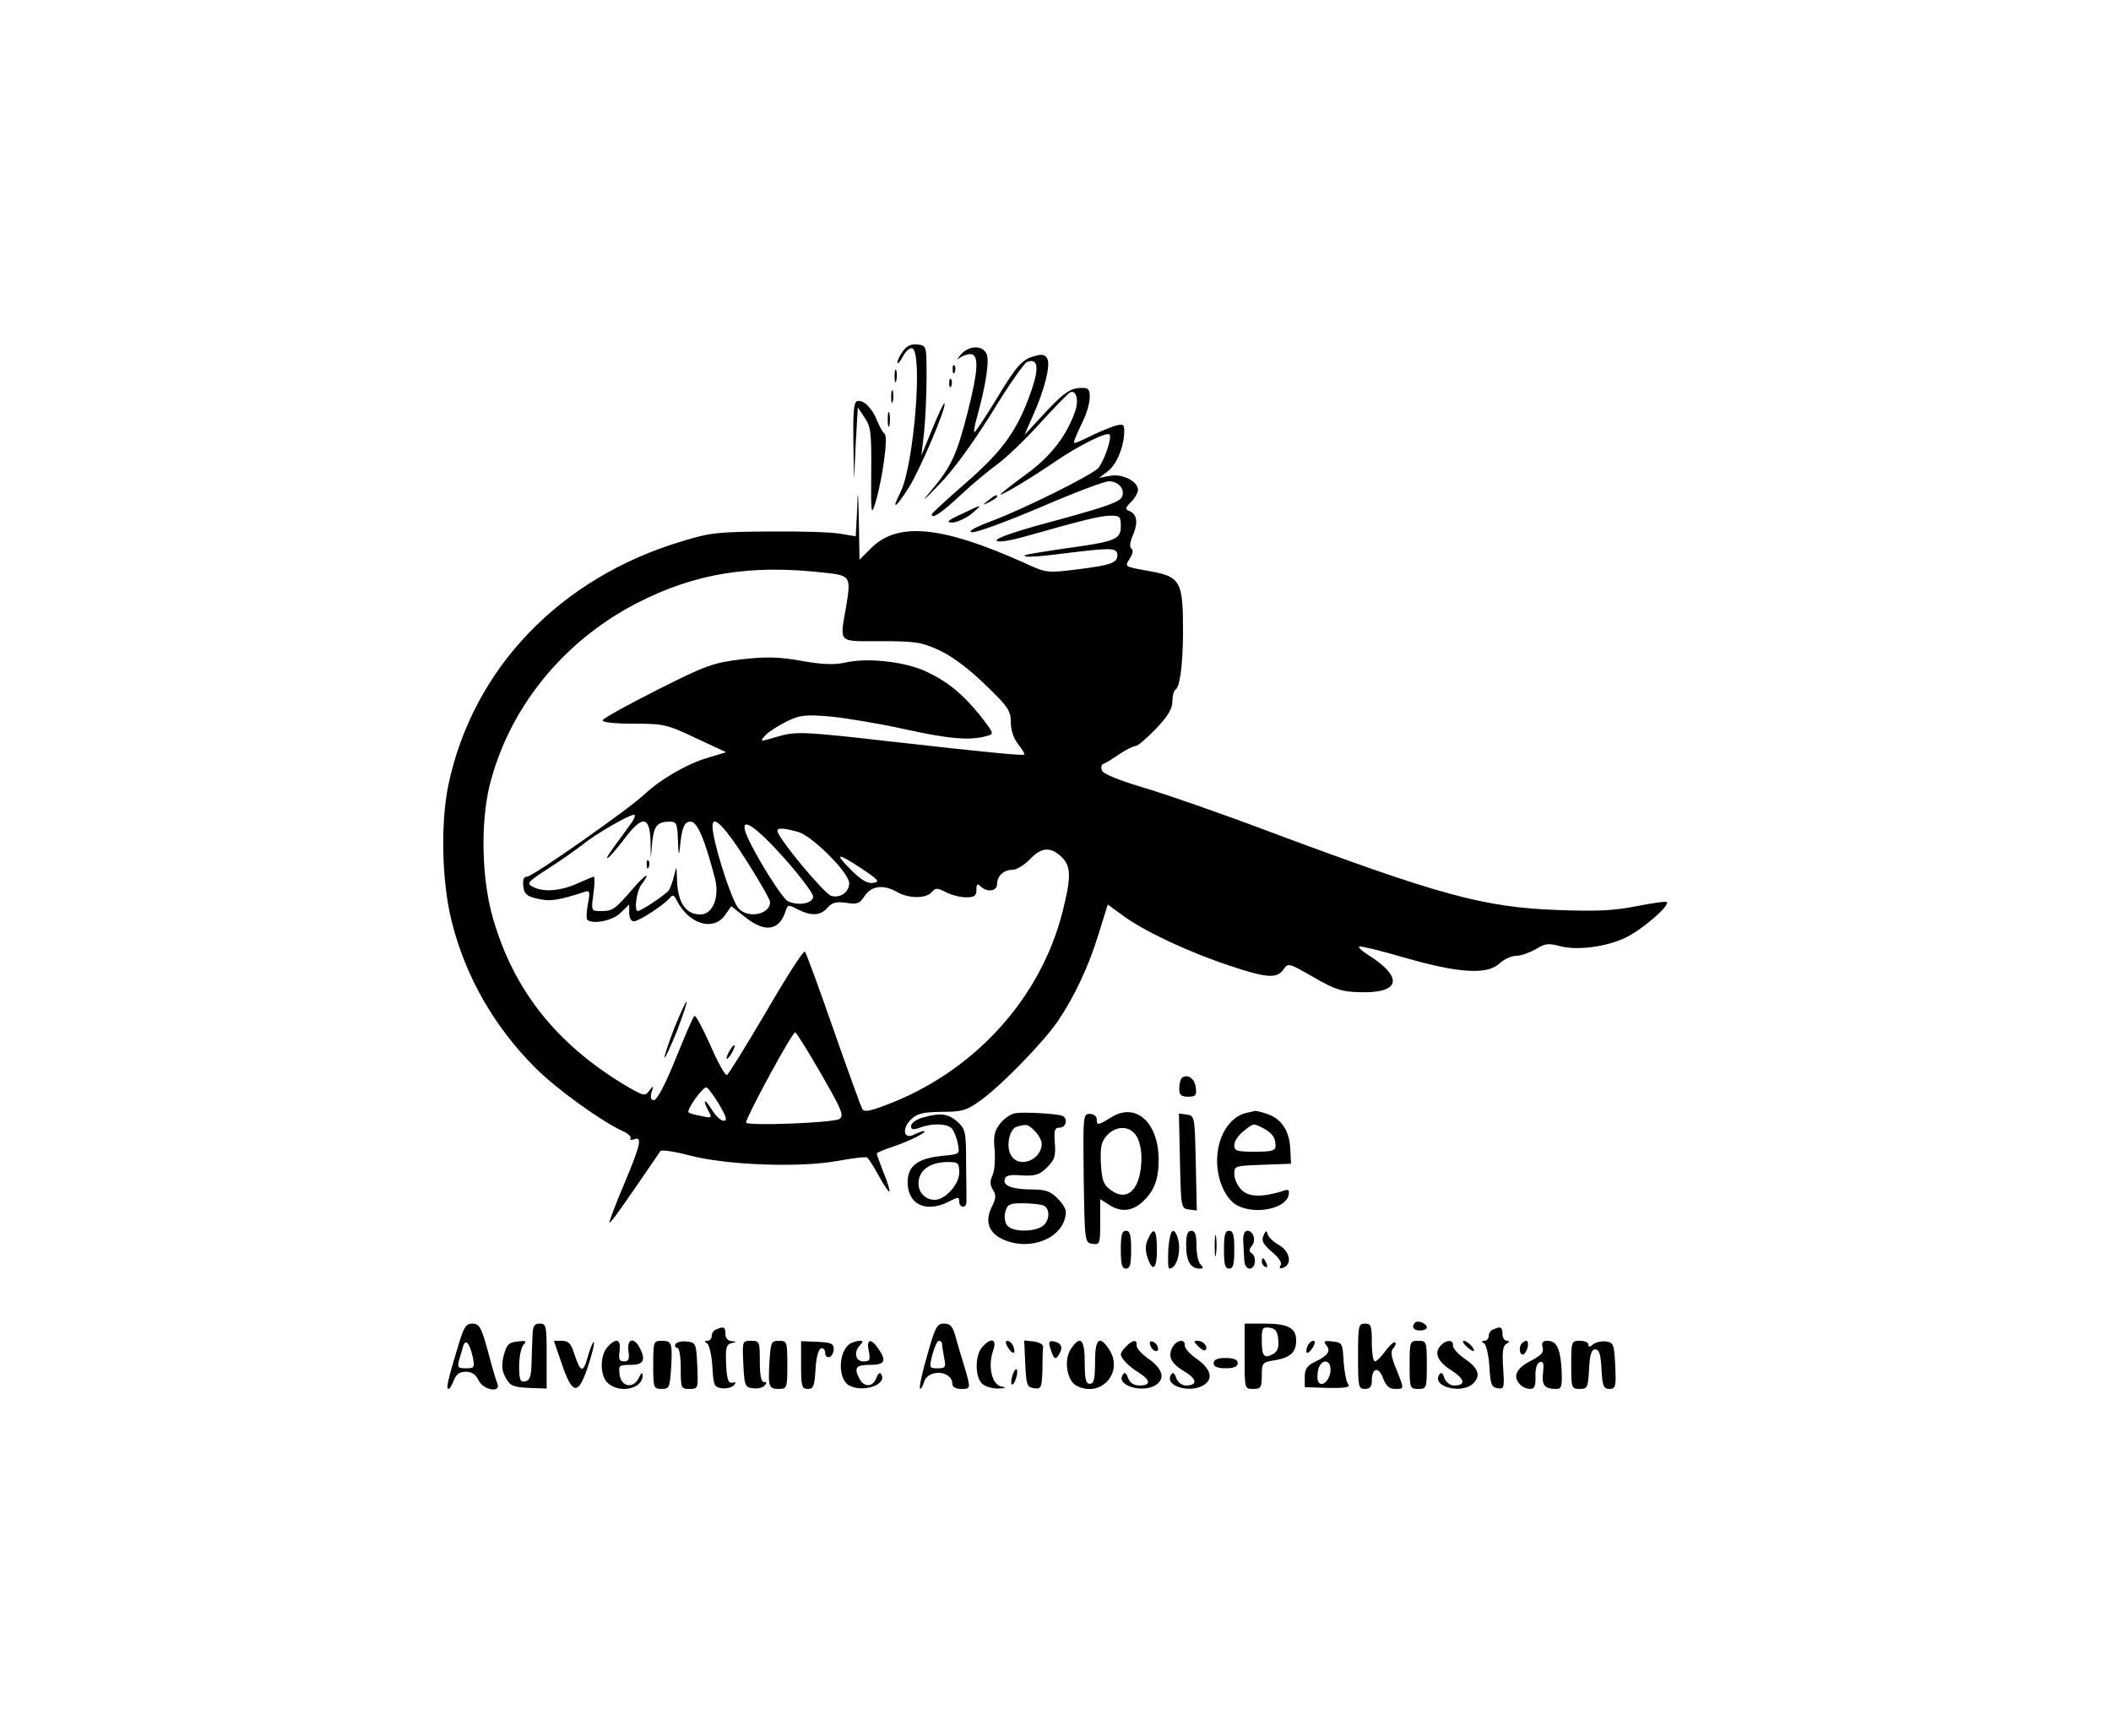 <?xml version="1.0" standalone="no"?>
<!DOCTYPE svg PUBLIC "-//W3C//DTD SVG 20010904//EN"
 "http://www.w3.org/TR/2001/REC-SVG-20010904/DTD/svg10.dtd">
<svg version="1.0" xmlns="http://www.w3.org/2000/svg"
 width="614pt" height="505pt" viewBox="0 0 614 505"
 preserveAspectRatio="xMidYMid meet">

<g transform="translate(0,505) scale(0.1,-0.1)"
fill="#000000" stroke="none">
<path d="M2626 4028 c-9 -12 -16 -27 -16 -33 1 -5 8 3 16 18 8 16 21 26 27 24
32 -10 5 -342 -34 -419 -28 -55 -14 -47 25 15 32 51 111 236 103 244 -2 2 -18
-32 -35 -74 l-32 -78 8 70 c4 39 7 111 7 160 0 90 0 90 -27 93 -18 2 -31 -4
-42 -20z"/>
<path d="M2794 4018 c-10 -13 -12 -17 -4 -10 8 6 22 12 32 12 26 0 24 -45 -8
-171 -31 -121 -47 -156 -104 -224 -33 -39 -28 -36 21 15 40 40 98 120 153 208
48 79 95 146 103 149 31 12 36 -14 15 -77 -40 -118 -83 -179 -191 -273 -56
-49 -101 -90 -101 -93 0 -15 27 3 82 54 35 33 83 73 108 91 25 18 81 71 124
119 44 48 84 89 89 91 17 7 25 -22 15 -53 -25 -73 -71 -133 -144 -186 -41 -30
-74 -56 -74 -58 0 -6 90 48 160 96 64 44 149 87 157 78 9 -8 -18 -83 -34 -99
-28 -24 -209 -114 -302 -150 -56 -21 -78 -33 -64 -35 12 -2 101 31 198 72 97
42 187 76 200 76 28 0 47 -22 39 -44 -6 -17 -51 -32 -252 -86 -70 -20 -119
-37 -113 -43 5 -5 37 0 77 11 180 51 226 62 254 62 27 0 30 -3 30 -30 0 -39
-14 -45 -160 -65 -63 -9 -116 -18 -119 -20 -7 -8 36 -5 145 9 108 13 124 12
124 -9 0 -22 -19 -29 -115 -41 -89 -11 -91 -11 -154 18 -243 109 -370 121
-448 43 l-33 -33 -2 112 c-2 94 -3 99 -5 33 l-4 -77 -42 7 c-23 5 -116 8 -207
7 -149 -1 -174 -3 -255 -28 -356 -106 -610 -371 -681 -710 -23 -112 -19 -282
10 -397 40 -160 124 -306 243 -425 62 -62 191 -155 256 -185 14 -6 24 -16 21
-20 -3 -5 2 -6 10 -3 25 10 20 -14 -29 -131 -25 -59 -44 -109 -42 -111 3 -3
43 54 148 208 3 4 41 -1 85 -13 107 -28 319 -36 429 -16 44 8 83 13 87 10 4
-2 19 -26 34 -53 15 -28 29 -48 31 -46 2 2 -5 27 -17 55 -11 28 -20 53 -20 56
0 2 21 11 48 20 48 16 103 44 89 45 -5 0 -17 -5 -28 -10 -30 -16 -37 16 -10
43 18 18 34 22 90 23 62 0 73 4 117 36 61 45 180 168 221 228 48 71 89 158
118 252 l27 87 48 -35 c61 -44 191 -105 307 -143 107 -36 137 -38 156 -11 14
20 15 19 87 -22 62 -36 83 -43 134 -44 120 -4 130 43 23 110 -16 10 -26 20
-24 23 3 2 63 -12 134 -33 157 -45 239 -50 275 -16 13 12 35 22 49 22 13 0 38
9 56 19 27 17 37 18 70 9 49 -13 132 -3 190 24 47 22 131 94 121 104 -3 3 -43
-3 -89 -12 -65 -13 -115 -15 -228 -11 -216 8 -343 43 -836 227 -143 54 -310
112 -372 130 -70 21 -114 39 -118 49 -3 8 -2 17 4 19 6 2 26 14 46 28 20 13
41 24 48 24 6 0 33 23 59 50 35 37 48 58 48 80 0 16 4 31 9 34 13 8 21 70 22
161 0 160 -5 168 -110 186 -60 11 -60 11 -45 34 9 14 11 25 5 29 -6 4 -5 19 5
41 15 37 11 60 -12 69 -12 5 -11 9 6 26 11 11 20 27 20 35 0 25 -46 48 -81 41
l-32 -6 26 20 c26 20 47 73 47 117 0 19 -3 21 -28 14 -15 -5 -47 -18 -71 -30
-24 -12 -45 -21 -47 -19 -2 2 8 26 21 53 27 52 33 104 13 106 -39 4 -59 -8
-116 -69 l-62 -67 24 55 c33 73 51 143 43 165 -6 13 -14 16 -35 10 -39 -10
-54 -26 -117 -131 -32 -52 -59 -93 -61 -91 -2 2 1 20 7 41 27 97 38 170 28
188 -13 25 -52 23 -75 -4z m-394 -634 c73 -8 75 -11 62 -93 -20 -115 -28 -106
101 -106 101 0 118 -3 170 -27 37 -17 87 -55 133 -100 66 -63 74 -76 74 -108
0 -23 8 -48 21 -64 12 -15 20 -29 18 -31 -4 -3 -96 5 -369 36 -280 32 -294 32
-350 16 -50 -15 -51 -15 -34 4 9 10 37 28 61 40 39 19 55 21 126 15 44 -4 141
-20 214 -36 130 -29 194 -35 242 -21 23 6 23 6 -16 57 -53 66 -97 102 -162
132 -62 28 -171 40 -236 24 -29 -6 -66 -5 -125 6 -69 12 -103 12 -175 4 -82
-10 -103 -18 -244 -89 -85 -43 -156 -82 -158 -88 -2 -6 33 -10 90 -10 87 0 97
-2 181 -42 l88 -41 -53 -16 c-59 -17 -137 -62 -184 -106 -48 -45 -326 -240
-342 -240 -10 0 -13 -9 -11 -27 2 -23 10 -30 41 -37 36 -9 61 -5 138 20 14 5
16 0 9 -35 -4 -22 -5 -43 -2 -46 15 -15 75 -3 97 20 l25 24 0 -24 c0 -14 6
-25 13 -25 15 0 87 47 104 67 10 12 13 11 23 -9 35 -66 104 -87 138 -41 l19
27 41 -32 c57 -46 99 -39 117 18 6 19 8 19 35 5 39 -20 67 -19 87 5 14 15 25
18 54 14 32 -5 39 -3 54 20 20 30 55 34 95 11 33 -19 84 -19 100 0 11 13 15
13 41 0 15 -8 42 -15 59 -15 24 0 30 4 30 22 0 17 3 19 12 10 18 -18 48 -15
48 6 0 24 19 42 45 42 12 0 34 14 50 30 34 36 60 38 92 8 29 -27 29 -60 3
-162 -63 -246 -248 -453 -492 -552 -65 -26 -84 -30 -90 -20 -4 8 -42 112 -84
232 -42 121 -79 222 -83 226 -4 4 -54 -74 -112 -174 -59 -100 -110 -183 -115
-185 -5 -1 -27 38 -48 87 -22 49 -42 87 -46 85 -4 -2 -28 -58 -55 -125 -29
-72 -54 -120 -63 -120 -9 0 -11 7 -7 23 7 20 6 21 -7 4 -12 -17 -17 -15 -76
20 -195 119 -317 273 -377 478 -34 113 -38 279 -11 390 56 225 213 419 427
530 171 88 332 114 549 89z m-561 -724 c-8 -11 -29 -41 -48 -66 -46 -62 -24
-49 25 16 51 68 73 67 76 -2 l1 -53 4 45 c5 48 15 60 51 60 20 0 22 -5 24 -57
1 -37 3 -45 5 -23 6 64 13 80 32 80 19 0 41 -51 71 -167 13 -53 -7 -103 -43
-103 -43 0 -66 35 -68 102 -1 40 -1 41 -8 12 -4 -17 -11 -36 -15 -43 -8 -12
-81 -61 -91 -61 -11 0 -4 57 10 76 31 41 13 33 -26 -13 -51 -59 -57 -63 -92
-63 -27 0 -28 0 -21 50 4 28 4 50 1 50 -2 0 -24 -9 -48 -20 -49 -22 -100 -26
-130 -9 -18 9 -14 14 43 51 35 22 80 54 101 70 39 32 136 88 151 88 5 0 2 -9
-5 -20z m332 -113 c38 -60 69 -114 69 -121 0 -36 -65 -49 -92 -18 -17 18 -61
149 -73 216 -13 68 22 39 96 -77z m109 8 c47 -53 85 -103 85 -113 0 -20 -44
-28 -74 -13 -18 10 -101 144 -121 196 -20 54 26 24 110 -70z m42 75 c41 -12
148 -119 148 -149 0 -26 -26 -44 -52 -37 -20 6 -146 157 -156 186 -5 13 13 13
60 0z m185 -107 c49 -33 53 -38 33 -41 -16 -3 -35 8 -64 37 -51 51 -42 52 31
4z m-118 -598 c60 -104 67 -121 52 -130 -19 -11 -271 -21 -271 -10 0 15 135
265 143 262 4 -1 38 -56 76 -122z m-297 -88 c21 -36 24 -47 13 -47 -9 0 -24
15 -35 33 -21 34 -28 30 -9 -5 11 -20 9 -21 -22 -14 -18 3 -34 8 -36 10 -8 7
42 76 52 73 5 -2 22 -25 37 -50z"/>
<path d="M1961 2059 c-17 -45 -30 -83 -28 -85 2 -2 18 33 36 77 17 45 30 83
28 85 -2 2 -18 -33 -36 -77z"/>
<path d="M2120 1990 c-6 -11 -8 -20 -6 -20 3 0 10 9 16 20 6 11 8 20 6 20 -3
0 -10 -9 -16 -20z"/>
<path d="M1881 2534 c0 -11 3 -14 6 -6 3 7 2 16 -1 19 -3 4 -6 -2 -5 -13z"/>
<path d="M2771 3974 c0 -11 3 -14 6 -6 3 7 2 16 -1 19 -3 4 -6 -2 -5 -13z"/>
<path d="M2602 3955 c0 -16 2 -22 5 -12 2 9 2 23 0 30 -3 6 -5 -1 -5 -18z"/>
<path d="M2761 3934 c0 -11 3 -14 6 -6 3 7 2 16 -1 19 -3 4 -6 -2 -5 -13z"/>
<path d="M2592 3895 c0 -16 2 -22 5 -12 2 9 2 23 0 30 -3 6 -5 -1 -5 -18z"/>
<path d="M2493 3883 c-10 -3 -12 -35 -11 -116 l2 -112 5 105 6 105 20 -30 c18
-26 20 -45 19 -160 -1 -119 0 -127 12 -88 21 70 38 194 27 201 -5 4 -15 21
-22 39 -15 37 -41 62 -58 56z"/>
<path d="M2582 3830 c0 -19 2 -27 5 -17 2 9 2 25 0 35 -3 9 -5 1 -5 -18z"/>
<path d="M2874 3594 c-18 -14 -18 -15 4 -4 12 6 22 13 22 15 0 8 -5 6 -26 -11z"/>
<path d="M2795 3554 c-39 -18 -45 -24 -25 -24 14 1 39 12 55 25 36 30 34 30
-30 -1z"/>
<path d="M3437 1914 c-4 -4 -7 -18 -7 -31 0 -18 5 -23 26 -23 22 0 25 4 22 27
-3 27 -26 41 -41 27z"/>
<path d="M2953 1812 c-13 -2 -32 -15 -44 -30 -17 -22 -20 -37 -16 -77 2 -27 0
-60 -6 -73 -8 -17 -8 -29 1 -43 10 -15 9 -25 -3 -49 -21 -41 -10 -75 30 -94
82 -39 185 5 185 80 0 8 -11 26 -25 39 -18 19 -35 25 -67 25 -61 0 -90 10 -86
28 2 13 14 16 50 13 40 -2 52 2 74 24 22 22 25 33 22 71 -3 37 0 44 14 44 20
0 25 29 6 35 -20 6 -111 11 -135 7z m57 -52 c11 -11 20 -28 20 -37 -1 -49 -69
-73 -90 -32 -15 26 -3 77 18 82 29 8 32 7 52 -13z m24 -216 c21 -8 20 -44 -1
-60 -24 -18 -88 -18 -103 1 -7 8 -10 25 -6 40 6 22 12 25 50 25 25 0 51 -3 60
-6z"/>
<path d="M3232 1800 c-39 -24 -42 -24 -42 -5 0 8 -9 15 -20 15 -20 0 -20 -5
-18 -187 3 -186 3 -188 26 -191 21 -3 22 0 22 63 l0 67 25 -16 c35 -23 68 -20
99 9 33 31 46 64 46 121 0 109 -66 169 -138 124z m72 -52 c9 -12 16 -41 16
-64 0 -91 -39 -133 -90 -95 -21 15 -25 28 -28 77 -2 49 1 63 18 82 27 28 64
28 84 0z"/>
<path d="M3625 1813 c-50 -12 -85 -70 -85 -140 0 -57 26 -113 60 -130 53 -27
141 -8 148 31 3 16 0 18 -19 11 -59 -18 -97 -17 -118 4 -12 12 -21 32 -21 46
0 24 2 24 83 27 l82 3 -2 42 c-2 52 -25 88 -65 102 -17 6 -34 10 -37 10 -3 -1
-15 -4 -26 -6z m48 -44 c27 -14 37 -28 37 -51 0 -15 -9 -18 -60 -18 -53 0 -60
2 -60 19 0 11 12 29 26 40 31 25 29 24 57 10z"/>
<path d="M2683 1799 c-18 -5 -33 -16 -33 -24 0 -11 5 -12 26 -5 36 14 80 12
93 -3 6 -8 14 -27 17 -44 6 -30 6 -30 -44 -35 -73 -7 -102 -29 -102 -77 0 -65
54 -90 120 -56 27 14 30 14 30 0 0 -18 20 -21 21 -2 0 6 0 57 -1 112 0 94 -2
101 -26 123 -27 23 -49 26 -101 11z m107 -160 c0 -34 -41 -79 -71 -79 -30 0
-51 25 -47 55 4 34 36 55 86 55 29 0 32 -3 32 -31z"/>
<path d="M3432 1673 c3 -135 3 -138 26 -141 l23 -3 -3 138 c-3 135 -3 138 -26
141 l-23 3 3 -138z"/>
<path d="M3260 1415 c0 -42 3 -55 15 -55 12 0 15 13 15 55 0 42 -3 55 -15 55
-12 0 -15 -13 -15 -55z"/>
<path d="M3339 1446 c-8 -16 -8 -34 -2 -52 15 -46 28 -37 28 21 0 59 -9 69
-26 31z"/>
<path d="M3398 1415 c-1 -30 -1 -55 3 -55 23 0 37 56 23 94 -12 31 -22 15 -26
-39z"/>
<path d="M3450 1427 c0 -45 13 -67 39 -67 12 0 12 3 3 12 -7 7 -12 31 -12 55
0 32 -4 43 -15 43 -11 0 -15 -11 -15 -43z"/>
<path d="M3533 1425 c0 -27 2 -38 4 -22 2 15 2 37 0 50 -2 12 -4 0 -4 -28z"/>
<path d="M3560 1415 c0 -42 3 -55 15 -55 12 0 15 13 15 55 0 42 -3 55 -15 55
-12 0 -15 -13 -15 -55z"/>
<path d="M3616 1440 c1 -16 2 -41 3 -55 1 -15 7 -25 16 -25 17 0 21 35 5 45
-8 5 -7 11 1 21 13 16 5 44 -13 44 -8 0 -13 -12 -12 -30z"/>
<path d="M3675 1456 c-7 -15 -1 -25 24 -47 21 -17 30 -32 26 -39 -5 -8 -3 -11
6 -8 28 9 22 47 -10 66 -17 9 -32 24 -34 32 -3 12 -6 11 -12 -4z"/>
<path d="M3670 1381 c0 -6 4 -13 10 -16 6 -3 7 1 4 9 -7 18 -14 21 -14 7z"/>
<path d="M4116 1203 c-12 -12 -5 -23 14 -23 11 0 20 4 20 9 0 11 -26 22 -34
14z"/>
<path d="M1332 1133 c-29 -95 -35 -123 -28 -123 4 0 11 11 16 25 7 18 17 25
35 25 17 0 29 -8 37 -25 13 -28 65 -38 55 -10 -4 8 -16 50 -28 95 -19 70 -25
80 -45 80 -19 0 -25 -10 -42 -67z m43 -30 c6 -31 5 -33 -20 -33 -23 0 -25 3
-20 23 4 12 9 30 12 41 7 23 19 10 28 -31z"/>
<path d="M1549 1168 c-1 -18 -2 -55 -3 -83 -1 -39 -5 -50 -18 -53 -15 -3 -18
4 -18 45 0 27 6 55 13 62 10 10 6 12 -18 9 -26 -3 -31 -9 -40 -41 -7 -30 -5
-45 6 -65 13 -23 22 -27 67 -29 l52 -2 0 95 c0 87 -1 94 -20 94 -16 0 -20 -7
-21 -32z"/>
<path d="M2697 1108 c-15 -50 -24 -94 -21 -97 2 -3 7 5 11 17 10 41 83 37 83
-4 0 -8 10 -14 25 -14 29 0 29 0 10 65 -9 28 -20 67 -26 88 -8 29 -15 37 -33
37 -21 0 -26 -10 -49 -92z m43 33 c0 -5 3 -23 6 -40 6 -28 4 -31 -19 -31 -24
0 -25 1 -15 40 6 22 14 40 19 40 5 0 9 -4 9 -9z"/>
<path d="M3620 1105 c0 -95 0 -95 25 -95 22 0 25 4 25 39 0 36 2 39 36 44 47
8 64 23 64 58 0 37 -24 49 -94 49 l-56 0 0 -95z m98 48 c2 -23 -2 -34 -16 -42
-26 -14 -32 -5 -32 41 0 35 2 39 23 36 17 -2 23 -11 25 -35z"/>
<path d="M3950 1105 c0 -88 1 -95 20 -95 15 0 20 7 20 24 0 38 20 42 33 7 8
-22 18 -31 34 -31 28 0 28 -2 4 58 -15 36 -17 52 -8 61 6 6 8 13 5 16 -3 4
-16 -8 -28 -24 -12 -17 -26 -31 -31 -31 -5 0 -9 25 -9 55 0 48 -2 55 -20 55
-19 0 -20 -7 -20 -95z"/>
<path d="M2083 1183 c-7 -2 -13 -11 -13 -19 0 -8 -6 -14 -12 -14 -10 0 -10 -2
-1 -8 6 -4 13 -34 15 -67 3 -54 5 -60 27 -63 13 -2 28 2 35 8 8 9 7 11 -4 8
-12 -2 -16 10 -18 54 -2 47 0 57 15 61 17 4 17 5 1 6 -11 1 -18 9 -18 21 0 20
-5 23 -27 13z"/>
<path d="M4343 1183 c-7 -2 -13 -11 -13 -19 0 -8 -6 -14 -12 -14 -10 0 -10 -2
-1 -8 6 -4 13 -34 15 -67 3 -52 6 -60 24 -63 19 -3 20 1 16 59 -3 45 -1 64 9
70 10 6 11 9 2 9 -7 0 -13 9 -13 20 0 20 -5 23 -27 13z"/>
<path d="M1634 1083 c31 -91 48 -93 76 -8 12 36 20 68 17 71 -2 2 -10 -16 -17
-41 -14 -50 -21 -49 -40 8 -9 29 -17 37 -35 37 l-24 0 23 -67z"/>
<path d="M1767 1132 c-23 -25 -22 -85 1 -105 35 -32 103 -16 101 23 0 10 -4 7
-11 -8 -16 -33 -52 -26 -56 11 -3 25 -1 27 32 27 39 0 45 14 26 51 -17 31 -37
24 -32 -11 3 -23 1 -30 -13 -30 -14 0 -16 7 -13 30 5 35 -10 40 -35 12z"/>
<path d="M1900 1080 c0 -67 1 -70 24 -70 23 0 24 4 28 60 4 75 2 80 -28 80
-23 0 -24 -3 -24 -70z"/>
<path d="M1965 1141 c-3 -6 -1 -11 4 -11 7 0 11 -24 11 -60 0 -58 1 -60 25
-60 26 0 26 1 23 68 -3 64 -4 67 -30 70 -14 2 -29 -2 -33 -7z"/>
<path d="M2162 1083 c3 -63 5 -68 27 -71 13 -2 28 1 34 7 8 8 8 11 -1 11 -8 0
-12 20 -12 60 0 58 -1 60 -25 60 -26 0 -26 -1 -23 -67z"/>
<path d="M2238 1090 c-4 -75 -2 -80 28 -80 23 0 24 3 24 70 0 67 -1 70 -24 70
-23 0 -24 -4 -28 -60z"/>
<path d="M2330 1080 c0 -63 2 -70 20 -70 16 0 19 8 22 57 2 34 8 58 16 61 6 2
12 -4 12 -13 0 -9 6 -15 13 -12 6 2 12 12 12 23 0 16 -8 19 -47 21 l-48 2 0
-69z"/>
<path d="M2473 1142 c-35 -22 -37 -104 -3 -122 41 -22 112 3 93 33 -4 6 -9 2
-14 -11 -10 -27 -35 -28 -49 -3 -17 33 -11 41 30 41 44 0 50 11 24 48 -21 31
-35 27 -27 -8 5 -26 3 -30 -16 -30 -23 0 -29 28 -9 48 9 9 9 12 -2 12 -8 0
-20 -4 -27 -8z"/>
<path d="M2857 1132 c-21 -23 -22 -86 -1 -106 8 -9 30 -15 47 -15 23 1 26 3
10 6 -28 5 -40 58 -25 103 13 35 -4 42 -31 12z"/>
<path d="M2932 1130 c14 -22 24 -19 15 5 -4 8 -11 15 -17 15 -6 0 -6 -7 2 -20z"/>
<path d="M2982 1083 c3 -62 5 -68 26 -71 20 -3 22 1 24 52 0 31 1 62 2 69 1 6
-12 13 -27 15 l-28 3 3 -68z"/>
<path d="M3055 1128 c10 -32 15 -35 25 -18 13 20 7 34 -14 38 -15 3 -17 -1
-11 -20z"/>
<path d="M3114 1125 c-20 -31 -11 -90 16 -105 72 -39 142 40 94 108 -27 39
-39 27 -39 -40 0 -49 -3 -63 -15 -63 -12 0 -15 14 -15 63 0 68 -13 80 -41 37z"/>
<path d="M3276 1134 c-9 -8 -16 -19 -16 -23 0 -12 23 -36 53 -54 34 -22 35
-37 2 -37 -17 0 -28 7 -34 22 -6 16 -10 18 -16 8 -19 -31 63 -54 99 -27 26 19
16 47 -24 75 -19 13 -34 30 -34 38 2 18 -11 18 -30 -2z"/>
<path d="M3346 1136 c3 -9 11 -16 16 -16 13 0 5 23 -10 28 -7 2 -10 -2 -6 -12z"/>
<path d="M3410 1131 c-14 -27 -4 -47 36 -71 36 -21 38 -40 3 -40 -11 0 -23 9
-28 22 -5 15 -10 18 -15 9 -21 -33 59 -56 98 -28 26 19 16 47 -24 75 -19 13
-34 30 -34 38 2 21 -24 17 -36 -5z"/>
<path d="M3485 1134 c9 -9 18 -14 21 -11 9 9 -6 27 -22 27 -13 0 -13 -2 1 -16z"/>
<path d="M3803 1135 c-9 -24 1 -27 15 -5 8 13 8 20 2 20 -6 0 -13 -7 -17 -15z"/>
<path d="M3857 1138 c15 -17 6 -31 -32 -49 -23 -11 -30 -21 -30 -44 l0 -30 68
-2 c52 -1 66 2 58 11 -5 6 -11 36 -13 66 -3 53 -4 55 -32 58 -24 3 -28 1 -19
-10z m13 -72 c0 -28 -24 -53 -35 -36 -4 6 -4 22 -1 36 8 31 36 32 36 0z"/>
<path d="M4100 1080 c0 -68 1 -70 25 -70 24 0 25 2 25 70 0 68 -1 70 -25 70
-24 0 -25 -2 -25 -70z"/>
<path d="M4192 1138 c-22 -22 -12 -47 28 -73 41 -26 45 -45 9 -45 -11 0 -23 9
-28 22 -5 15 -10 18 -15 9 -22 -35 66 -57 99 -25 23 23 15 45 -25 72 -19 13
-34 30 -34 38 2 17 -18 18 -34 2z"/>
<path d="M4264 1135 c8 -8 18 -15 22 -15 3 0 1 7 -6 15 -7 8 -17 15 -22 15 -5
0 -3 -7 6 -15z"/>
<path d="M4427 1143 c-10 -9 -8 -33 2 -33 5 0 11 9 14 20 5 20 -3 26 -16 13z"/>
<path d="M4487 1131 c4 -15 -5 -24 -36 -40 -42 -22 -52 -46 -29 -69 7 -7 19
-12 29 -12 12 0 16 9 15 36 -1 23 4 39 13 42 10 3 12 -4 9 -31 -4 -37 4 -47
40 -47 14 0 16 9 14 57 -4 63 -15 83 -42 83 -13 0 -17 -6 -13 -19z"/>
<path d="M4570 1080 c0 -68 1 -70 25 -70 22 0 24 4 27 58 2 43 7 57 18 57 11
0 16 -14 18 -57 3 -50 6 -58 23 -58 18 0 20 6 17 68 -3 61 -5 67 -26 70 -13 2
-30 -2 -38 -8 -10 -9 -14 -9 -14 -1 0 6 -11 11 -25 11 -24 0 -25 -2 -25 -70z"/>
<path d="M3530 1085 c0 -10 11 -15 35 -15 24 0 35 5 35 15 0 10 -11 15 -35 15
-24 0 -35 -5 -35 -15z"/>
<path d="M2945 1050 c-4 -12 -5 -24 -2 -27 3 -2 8 5 12 17 4 12 5 24 2 27 -3
2 -8 -5 -12 -17z"/>
</g>
</svg>
